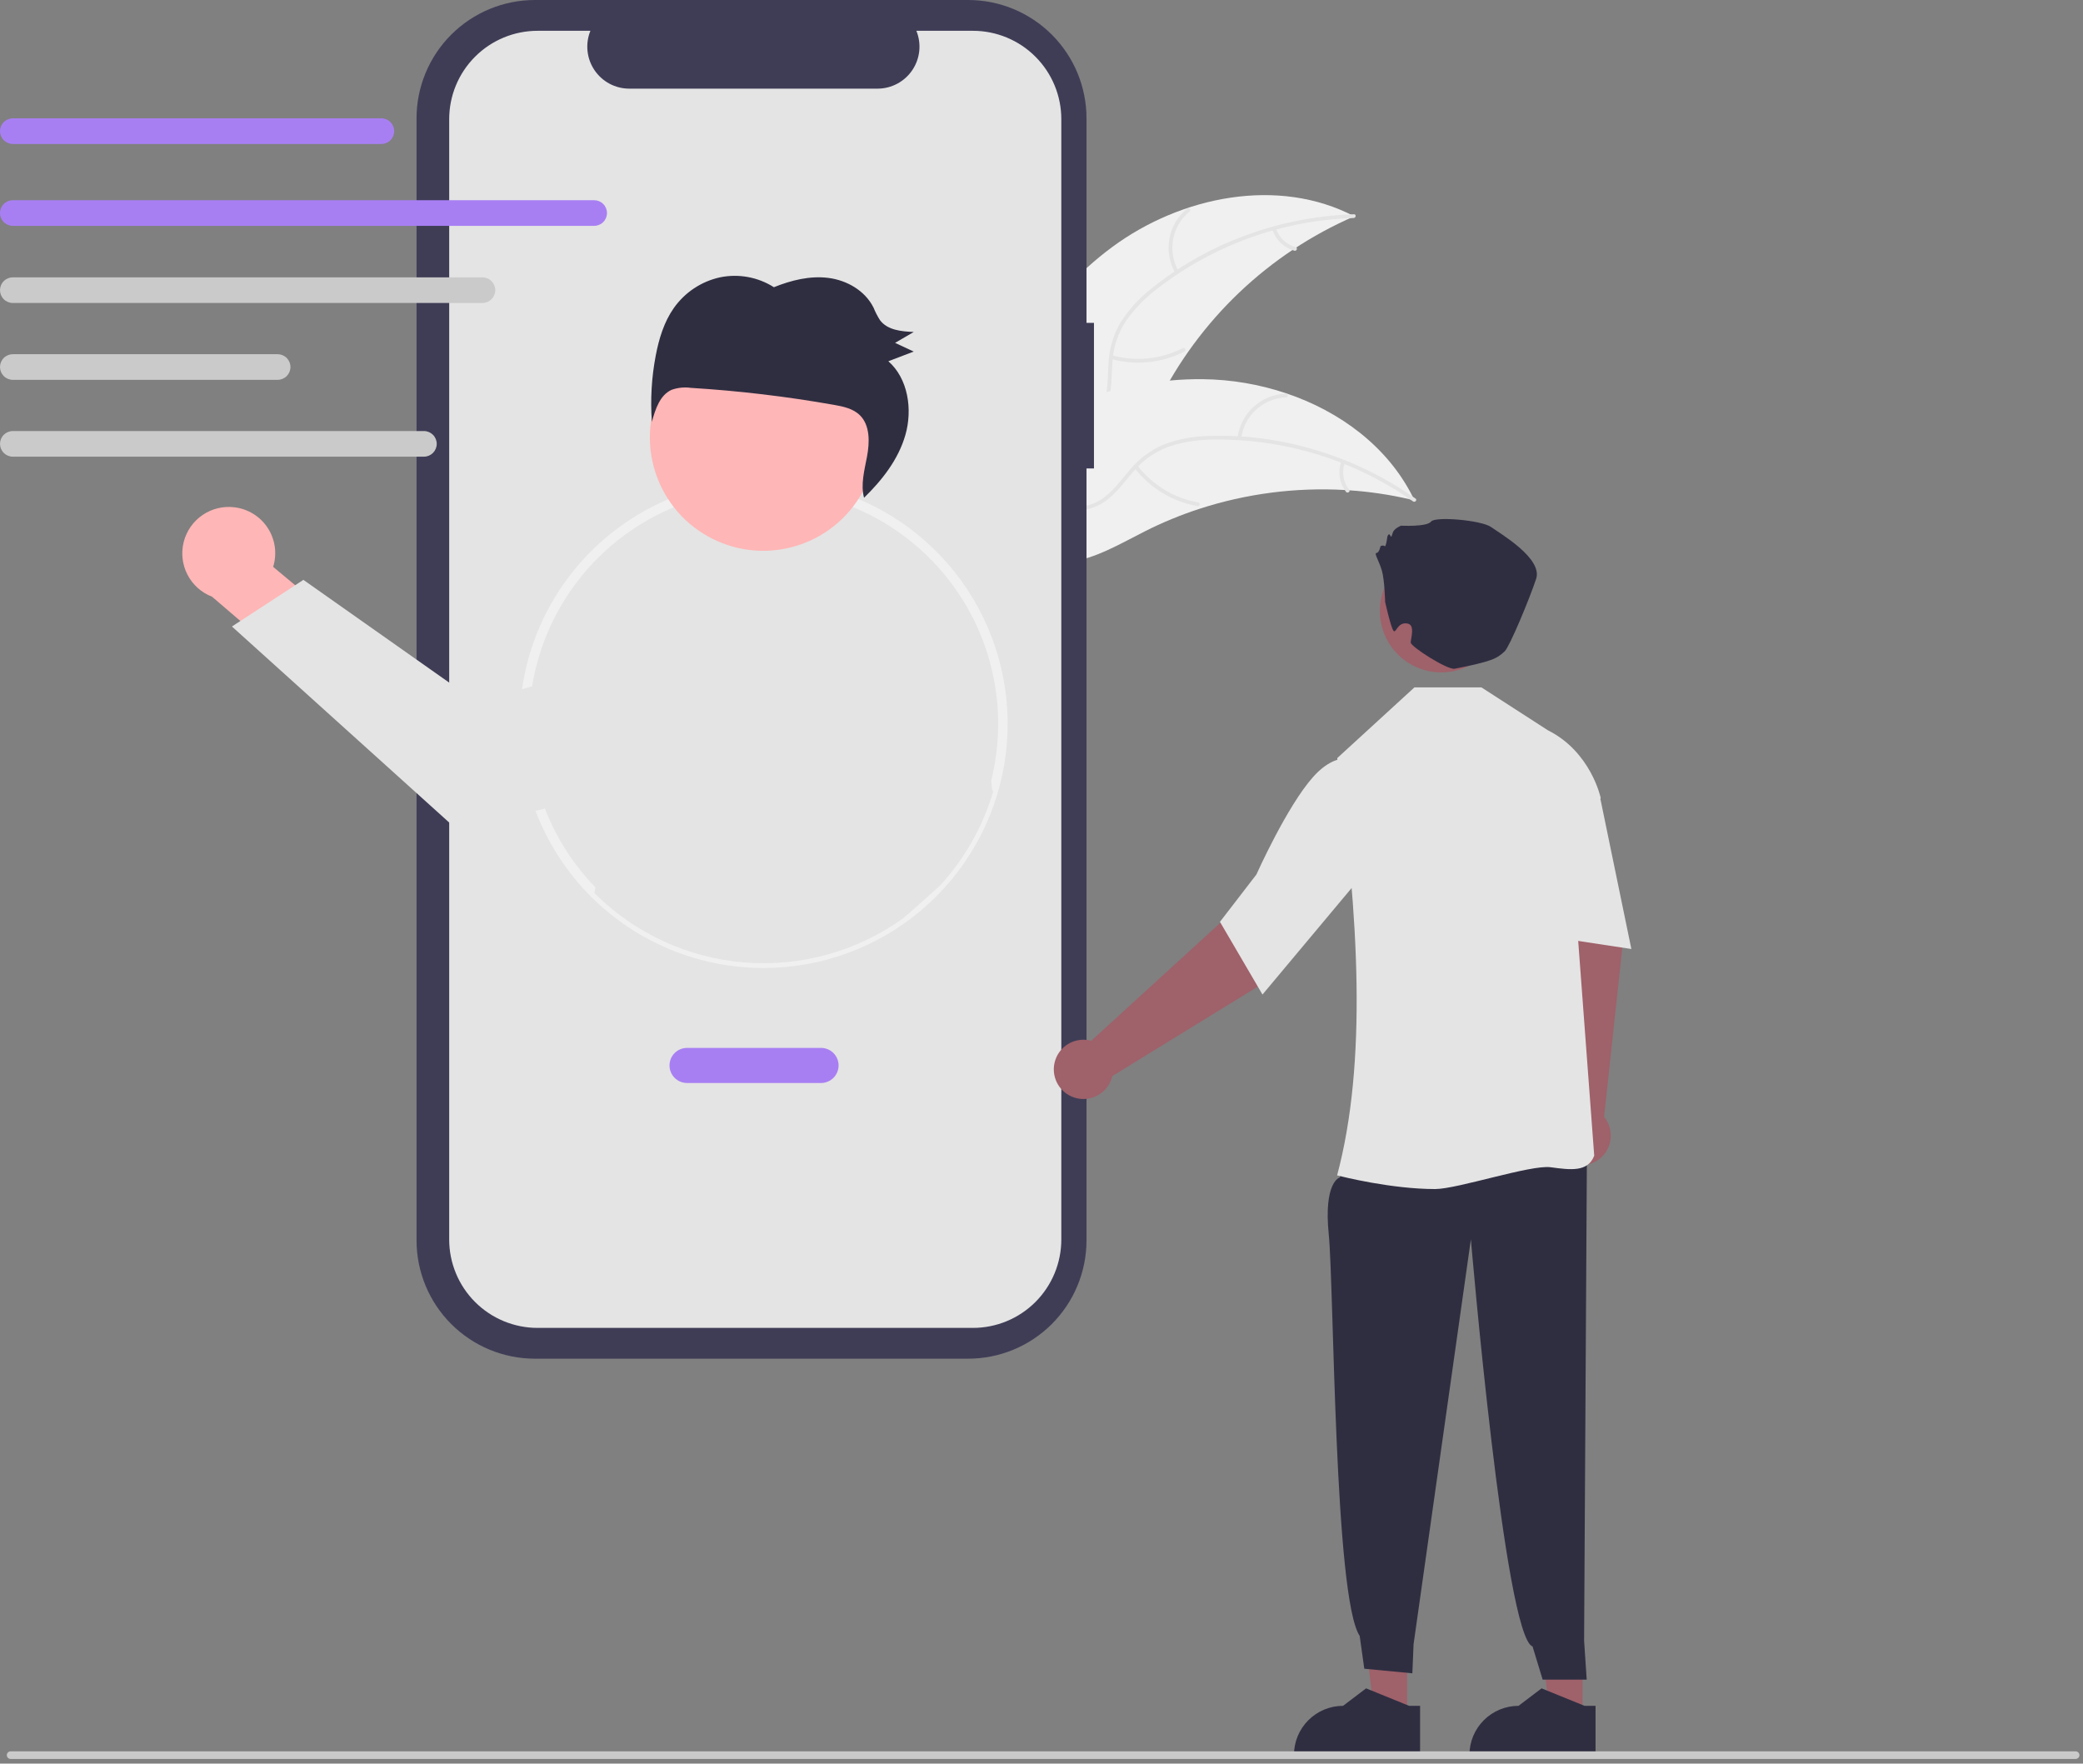 <svg width="326" height="276" viewBox="0 0 326 276" fill="none" xmlns="http://www.w3.org/2000/svg">
<rect x="0" y="0" width="326" height="276" fill="#808080" stroke="none"/>
<g clip-path="url(#clip0_9_2)">
<path d="M174.06 38.663C184.857 30.688 200.057 27.63 211.95 33.852C198.561 39.666 187.66 50.028 181.175 63.105C178.692 68.157 176.457 74.035 171.335 76.37C168.148 77.823 164.386 77.543 161.086 76.37C157.785 75.196 154.849 73.203 151.955 71.231L151.086 71.127C156.238 58.732 163.264 46.639 174.06 38.663Z" fill="#F0F0F0"/>
<path d="M211.854 34.117C200.75 34.465 190.037 38.303 181.238 45.086C179.318 46.513 177.634 48.233 176.25 50.184C174.962 52.128 174.219 54.381 174.097 56.709C173.94 58.878 174.03 61.114 173.348 63.207C172.983 64.273 172.397 65.25 171.628 66.073C170.86 66.897 169.925 67.549 168.887 67.986C166.328 69.142 163.506 69.311 160.74 69.379C157.67 69.455 154.479 69.485 151.687 70.931C151.349 71.106 151.097 70.571 151.434 70.396C156.293 67.881 161.97 69.522 167.076 68.025C169.459 67.326 171.646 65.906 172.602 63.528C173.439 61.45 173.348 59.143 173.488 56.946C173.574 54.673 174.215 52.456 175.355 50.487C176.636 48.472 178.25 46.69 180.129 45.217C184.305 41.832 188.988 39.125 194.006 37.195C199.72 34.961 205.774 33.721 211.906 33.528C212.286 33.516 212.232 34.105 211.854 34.117V34.117Z" fill="#E4E4E4"/>
<path d="M183.943 42.735C183.005 41.105 182.678 39.194 183.019 37.344C183.36 35.494 184.348 33.825 185.806 32.636C186.101 32.397 186.488 32.845 186.191 33.085C184.832 34.19 183.912 35.744 183.598 37.467C183.283 39.191 183.595 40.969 184.477 42.483C184.669 42.812 184.133 43.062 183.943 42.735V42.735Z" fill="#E4E4E4"/>
<path d="M174.032 55.599C177.736 56.634 181.693 56.236 185.116 54.482C185.455 54.308 185.707 54.844 185.368 55.017C181.803 56.835 177.684 57.242 173.833 56.156C173.465 56.052 173.667 55.496 174.032 55.599Z" fill="#E4E4E4"/>
<path d="M199.692 35.745C199.923 36.452 200.326 37.09 200.865 37.602C201.404 38.114 202.062 38.484 202.779 38.68C203.147 38.779 202.945 39.335 202.579 39.237C201.788 39.017 201.062 38.607 200.465 38.043C199.869 37.478 199.419 36.776 199.157 35.997C199.126 35.926 199.123 35.846 199.149 35.773C199.176 35.7 199.229 35.639 199.298 35.604C199.369 35.571 199.45 35.567 199.524 35.593C199.598 35.62 199.658 35.674 199.692 35.745H199.692Z" fill="#E4E4E4"/>
<path d="M221.38 78.31C221.148 78.254 220.917 78.199 220.681 78.147C217.563 77.42 214.391 76.947 211.196 76.733C210.949 76.713 210.699 76.696 210.452 76.683C202.75 76.25 195.034 77.251 187.697 79.636C184.778 80.587 181.936 81.759 179.195 83.142C175.41 85.051 171.458 87.423 167.383 87.955C166.958 88.015 166.531 88.049 166.102 88.056L151.026 72.194C151.01 72.141 150.99 72.091 150.974 72.037L150.343 71.431C150.479 71.35 150.622 71.269 150.759 71.188C150.838 71.14 150.92 71.096 150.999 71.049C151.053 71.018 151.106 70.988 151.153 70.957C151.171 70.947 151.189 70.937 151.203 70.93C151.25 70.9 151.297 70.876 151.34 70.849C152.139 70.393 152.942 69.941 153.751 69.494C153.754 69.491 153.754 69.491 153.761 69.491C159.929 66.102 166.434 63.199 173.173 61.375C173.376 61.32 173.582 61.261 173.792 61.214C176.834 60.409 179.937 59.853 183.069 59.553C184.785 59.395 186.508 59.323 188.231 59.339C192.683 59.387 197.1 60.136 201.319 61.557C209.73 64.392 217.141 69.885 221.085 77.709C221.185 77.909 221.283 78.106 221.38 78.31Z" fill="#F0F0F0"/>
<path d="M221.145 78.465C212.069 72.057 201.204 68.672 190.095 68.79C187.703 68.773 185.323 69.133 183.043 69.857C180.845 70.634 178.895 71.986 177.396 73.772C175.965 75.408 174.69 77.248 172.886 78.509C171.953 79.14 170.897 79.567 169.787 79.762C168.677 79.956 167.539 79.914 166.446 79.638C163.707 79.021 161.352 77.456 159.103 75.846C156.606 74.058 154.04 72.161 150.94 71.634C150.564 71.57 150.685 70.991 151.06 71.055C156.454 71.972 159.999 76.7 164.977 78.579C167.3 79.456 169.902 79.638 172.097 78.316C174.016 77.16 175.332 75.264 176.767 73.594C178.204 71.831 180.051 70.446 182.146 69.561C184.382 68.723 186.744 68.272 189.131 68.227C194.504 68.039 199.872 68.697 205.04 70.177C210.948 71.833 216.529 74.488 221.541 78.026C221.851 78.245 221.453 78.683 221.145 78.466L221.145 78.465Z" fill="#E4E4E4"/>
<path d="M193.67 68.542C193.903 66.675 194.792 64.952 196.179 63.68C197.565 62.409 199.358 61.672 201.238 61.6C201.618 61.587 201.657 62.177 201.276 62.19C199.525 62.254 197.855 62.941 196.566 64.128C195.278 65.314 194.456 66.923 194.249 68.662C194.204 69.04 193.625 68.917 193.67 68.542H193.67Z" fill="#E4E4E4"/>
<path d="M178.012 72.846C180.346 75.902 183.746 77.967 187.534 78.627C187.91 78.693 187.789 79.272 187.414 79.207C183.473 78.512 179.939 76.356 177.517 73.17C177.287 72.867 177.783 72.544 178.012 72.846V72.846Z" fill="#E4E4E4"/>
<path d="M210.453 72.442C210.213 73.146 210.15 73.898 210.272 74.631C210.394 75.365 210.696 76.056 211.151 76.644C211.386 76.945 210.89 77.267 210.657 76.969C210.157 76.317 209.824 75.552 209.688 74.743C209.551 73.933 209.615 73.101 209.874 72.322C209.893 72.246 209.939 72.18 210.004 72.138C210.069 72.095 210.148 72.079 210.224 72.092C210.301 72.109 210.368 72.155 210.411 72.22C210.454 72.286 210.469 72.365 210.453 72.442V72.442Z" fill="#E4E4E4"/>
<path d="M171.212 50.528H170.044V18.523C170.044 16.091 169.564 13.682 168.634 11.435C167.703 9.188 166.338 7.145 164.618 5.425C162.898 3.705 160.856 2.341 158.609 1.41C156.361 0.479 153.953 1.31139e-06 151.52 0H83.714C81.281 -5.24536e-06 78.872 0.479 76.625 1.41C74.378 2.341 72.336 3.705 70.615 5.425C68.895 7.145 67.531 9.187 66.6 11.435C65.669 13.682 65.19 16.091 65.19 18.523V194.104C65.19 199.017 67.142 203.729 70.615 207.202C74.089 210.676 78.801 212.628 83.713 212.628H151.52C156.433 212.628 161.144 210.676 164.618 207.202C168.092 203.729 170.044 199.017 170.044 194.104V73.31H171.212V50.528Z" fill="#3F3D56"/>
<path d="M152.267 4.819H143.416C143.823 5.817 143.979 6.9 143.869 7.972C143.759 9.044 143.387 10.073 142.786 10.967C142.185 11.862 141.373 12.595 140.422 13.101C139.471 13.608 138.409 13.873 137.332 13.873H98.486C97.408 13.873 96.347 13.608 95.396 13.101C94.445 12.595 93.633 11.862 93.032 10.967C92.431 10.073 92.059 9.044 91.949 7.972C91.839 6.9 91.994 5.817 92.401 4.819H84.134C80.466 4.819 76.947 6.277 74.353 8.871C71.759 11.465 70.301 14.983 70.301 18.652V193.975C70.301 195.792 70.659 197.591 71.354 199.269C72.049 200.947 73.068 202.472 74.353 203.757C75.637 205.041 77.162 206.06 78.841 206.756C80.519 207.451 82.318 207.809 84.134 207.809H152.267C154.084 207.809 155.883 207.451 157.561 206.756C159.239 206.06 160.764 205.041 162.049 203.757C163.333 202.472 164.352 200.947 165.048 199.269C165.743 197.591 166.101 195.792 166.101 193.975V18.652C166.101 14.983 164.643 11.465 162.049 8.871C159.455 6.277 155.936 4.819 152.267 4.819Z" fill="#E4E4E4"/>
<path d="M119.51 151.488C114.493 151.493 109.524 150.508 104.888 148.59C100.252 146.672 96.039 143.859 92.491 140.311C88.944 136.764 86.13 132.551 84.213 127.915C82.295 123.279 81.31 118.31 81.315 113.293C81.307 106.247 83.252 99.338 86.932 93.33C90.612 87.323 95.884 82.452 102.164 79.258C106.716 76.942 111.685 75.561 116.779 75.195C121.873 74.83 126.989 75.487 131.825 77.129C140.39 80.048 147.64 85.912 152.285 93.676C156.93 101.441 158.669 110.603 157.19 119.529C155.712 128.456 151.113 136.568 144.212 142.42C137.312 148.273 128.558 151.486 119.51 151.488L119.51 151.488ZM119.51 76.595C113.716 76.578 108.001 77.948 102.845 80.592C98.338 82.888 94.354 86.091 91.144 90.001C87.934 93.91 85.566 98.44 84.19 103.308C82.814 108.175 82.459 113.275 83.147 118.286C83.836 123.297 85.553 128.112 88.191 132.428C90.828 136.745 94.33 140.469 98.475 143.367C102.621 146.266 107.321 148.276 112.28 149.272C117.24 150.268 122.351 150.228 127.294 149.154C132.237 148.08 136.905 145.996 141.004 143.033C142.986 141.603 144.819 139.977 146.475 138.179C151.318 132.939 154.527 126.401 155.711 119.365C156.895 112.33 156.001 105.101 153.139 98.566C150.277 92.03 145.572 86.471 139.599 82.568C133.626 78.666 126.645 76.59 119.51 76.595Z" fill="#F0F0F0"/>
<path d="M36.746 79.395C37.794 79.527 38.801 79.886 39.696 80.449C40.59 81.012 41.35 81.764 41.922 82.652C42.495 83.54 42.865 84.543 43.008 85.59C43.151 86.637 43.062 87.702 42.749 88.711L55.439 99.282L50.896 108.561L33.185 93.381C31.524 92.742 30.156 91.516 29.34 89.936C28.523 88.355 28.314 86.53 28.753 84.806C29.192 83.082 30.248 81.579 31.721 80.582C33.194 79.585 34.982 79.162 36.746 79.395L36.746 79.395Z" fill="#FFB6B6"/>
<path d="M155.269 123.478C155.015 120.742 153.962 115.824 153.07 114.005C150.325 106.821 132.591 100.917 130.21 100.156L129.606 93.441L104.966 90.79L101.84 99.377L93.003 102.693C92.403 102.916 91.86 103.27 91.413 103.728C90.966 104.187 90.625 104.738 90.416 105.344L82.488 107.636L74.664 109.897L47.483 90.745L46.2 91.583L37.622 97.18L36.299 98.044L71.474 129.779L84.54 126.713L94.366 124.402L95.205 127.807L93.033 139.77C99.325 146.064 107.654 149.911 116.526 150.62C125.398 151.329 134.232 148.854 141.444 143.639L147.026 138.686C150.916 134.48 153.788 129.435 155.419 123.942L155.269 123.478Z" fill="#E4E4E4"/>
<path d="M125.028 85.297C134.329 82.218 139.373 72.181 136.293 62.88C133.214 53.578 123.177 48.534 113.875 51.614C104.574 54.693 99.53 64.73 102.61 74.032C105.689 83.333 115.726 88.377 125.028 85.297Z" fill="#FFB6B6"/>
<path d="M105.438 48.231C107.163 45.768 109.751 44.044 112.689 43.401C115.593 42.804 118.616 43.358 121.119 44.947C123.841 43.851 126.776 43.123 129.66 43.493C132.543 43.863 135.37 45.474 136.704 48.127C136.985 48.815 137.325 49.476 137.722 50.104C138.897 51.672 141.082 51.876 143.011 51.951C142.036 52.52 141.06 53.089 140.084 53.657C141.057 54.111 142.029 54.564 143.001 55.017C141.678 55.522 140.355 56.027 139.031 56.532C142.111 59.239 142.856 64.058 141.69 68.097C140.586 71.922 138.055 75.141 135.228 77.897C134.676 75.841 135.283 73.611 135.687 71.482C136.114 69.232 136.182 66.601 134.607 65.013C133.544 63.941 131.985 63.618 130.516 63.358C123.102 62.046 115.619 61.158 108.104 60.697C107.098 60.558 106.074 60.662 105.117 61.002C103.288 61.814 102.554 64.046 102.024 66.025C101.77 62.551 101.973 59.06 102.627 55.639C103.128 53.021 103.918 50.4 105.438 48.231Z" fill="#2F2E41"/>
<path d="M128.497 169.484H107.527C106.799 169.484 106.1 169.194 105.585 168.679C105.07 168.164 104.781 167.466 104.781 166.738C104.781 166.009 105.07 165.311 105.585 164.796C106.1 164.281 106.799 163.992 107.527 163.992H128.497C129.226 163.992 129.924 164.281 130.439 164.796C130.954 165.311 131.243 166.009 131.243 166.738C131.243 167.466 130.954 168.164 130.439 168.679C129.924 169.194 129.226 169.484 128.497 169.484Z" fill="#A87FF3"/>
<path d="M59.686 22.53H2.006C1.475 22.53 0.965 22.318 0.59 21.942C0.214 21.566 0.003 21.056 0.003 20.524C0.003 19.993 0.214 19.483 0.59 19.107C0.965 18.731 1.475 18.519 2.006 18.518H59.686C60.218 18.518 60.728 18.73 61.105 19.106C61.481 19.482 61.692 19.992 61.692 20.524C61.692 21.056 61.481 21.567 61.105 21.943C60.728 22.319 60.218 22.53 59.686 22.53Z" fill="#A87FF3"/>
<path d="M92.989 35.344H2.006C1.474 35.344 0.964 35.133 0.588 34.756C0.211 34.38 0 33.87 0 33.338C0 32.806 0.211 32.295 0.588 31.919C0.964 31.543 1.474 31.332 2.006 31.332H92.989C93.521 31.332 94.031 31.543 94.407 31.919C94.784 32.295 94.995 32.806 94.995 33.338C94.995 33.87 94.784 34.38 94.407 34.756C94.031 35.133 93.521 35.344 92.989 35.344Z" fill="#A87FF3"/>
<path d="M75.505 47.415H2.006C1.474 47.415 0.964 47.204 0.588 46.828C0.211 46.452 1.52588e-05 45.941 1.52588e-05 45.409C1.52588e-05 44.877 0.211 44.367 0.588 43.991C0.964 43.614 1.474 43.403 2.006 43.403H75.505C76.037 43.403 76.547 43.614 76.923 43.991C77.299 44.367 77.511 44.877 77.511 45.409C77.511 45.941 77.299 46.452 76.923 46.828C76.547 47.204 76.037 47.415 75.505 47.415Z" fill="#CACACA"/>
<path d="M43.452 59.442H2.006C1.474 59.442 0.964 59.231 0.588 58.855C0.211 58.478 1.52588e-05 57.968 1.52588e-05 57.436C1.52588e-05 56.904 0.211 56.394 0.588 56.018C0.964 55.642 1.474 55.43 2.006 55.43H43.452C43.983 55.43 44.494 55.642 44.87 56.018C45.246 56.394 45.458 56.904 45.458 57.436C45.458 57.968 45.246 58.478 44.87 58.855C44.494 59.231 43.983 59.442 43.452 59.442Z" fill="#CACACA"/>
<path d="M66.347 71.468H2.006C1.475 71.468 0.965 71.256 0.59 70.88C0.214 70.504 0.003 69.994 0.003 69.462C0.003 68.931 0.214 68.421 0.59 68.045C0.965 67.669 1.475 67.457 2.006 67.456H66.347C66.878 67.457 67.388 67.669 67.763 68.045C68.139 68.421 68.35 68.931 68.35 69.462C68.35 69.994 68.139 70.504 67.763 70.88C67.388 71.256 66.878 71.468 66.347 71.468Z" fill="#CACACA"/>
<path d="M247.677 267.732L242.507 267.731L240.048 247.791L247.678 247.791L247.677 267.732Z" fill="#9F616A"/>
<path d="M249.711 274.886L229.974 274.886V274.636C229.974 272.599 230.783 270.645 232.224 269.204C233.665 267.763 235.619 266.954 237.656 266.954H237.657L241.262 264.219L247.988 266.954L249.711 266.954L249.711 274.886Z" fill="#2F2E41"/>
<path d="M244.665 174.015L242.385 146.215L240.594 135.781L250.622 133.566L253.95 147.851L251.051 174.787C251.636 175.503 251.993 176.379 252.076 177.3C252.16 178.221 251.966 179.146 251.52 179.957C251.074 180.767 250.396 181.425 249.573 181.847C248.749 182.269 247.819 182.435 246.901 182.324C245.982 182.213 245.118 181.83 244.419 181.225C243.72 180.619 243.218 179.818 242.978 178.925C242.737 178.031 242.77 177.087 243.07 176.212C243.371 175.337 243.926 174.572 244.665 174.015H244.665Z" fill="#9F616A"/>
<path d="M220.216 267.732L215.047 267.731L212.587 247.791L220.217 247.791L220.216 267.732Z" fill="#9F616A"/>
<path d="M211.943 180.317L209.651 184.282C209.651 184.282 207.133 184.97 207.956 193.178C208.779 201.387 208.814 250.022 212.798 256.007L213.519 261.146L221.041 261.865L221.231 257.305L230.201 193.953C230.201 193.953 235.484 256.144 239.854 257.666L241.432 262.848L248.327 262.851L247.919 256.745L248.364 179.675L211.943 180.317Z" fill="#2F2E41"/>
<path d="M209.423 183.98L209.265 183.939C213.995 166.246 212.63 143.335 209.29 118.733L209.29 118.632L221.365 107.572H231.85L242.244 114.28C248.964 117.639 250.491 124.754 250.506 124.826L250.516 124.877L246.399 139.248L249.5 180.811L249.504 180.859L249.486 180.904C248.482 183.449 245.793 183.087 242.678 182.667C239.569 182.247 228.111 186.081 224.597 186.081C217.731 186.081 209.914 184.106 209.423 183.98Z" fill="#E4E4E4"/>
<path d="M240.068 119.881L244.572 117.922L250.506 125.198L255.317 148.514L238.84 146.017L240.068 119.881Z" fill="#E4E4E4"/>
<path d="M170.787 162.876L191.378 144.06L198.534 136.258L206.423 142.834L197.161 154.208L174.084 168.398C173.875 169.299 173.402 170.117 172.724 170.747C172.047 171.377 171.197 171.79 170.283 171.933C169.369 172.076 168.433 171.943 167.596 171.55C166.758 171.157 166.058 170.523 165.583 169.729C165.109 168.934 164.883 168.017 164.934 167.093C164.986 166.169 165.312 165.282 165.871 164.546C166.431 163.809 167.198 163.256 168.073 162.959C168.949 162.661 169.894 162.632 170.787 162.876L170.787 162.876Z" fill="#9F616A"/>
<path d="M190.929 144.264L196.632 136.858C196.68 136.752 201.411 126.179 205.513 121.584C209.72 116.872 213.032 119.282 213.065 119.308L213.147 119.37L213.376 136.773L197.585 155.642L190.929 144.264Z" fill="#E4E4E4"/>
<path d="M235.055 97.155C235.905 91.915 232.347 86.978 227.107 86.127C221.867 85.277 216.93 88.836 216.08 94.076C215.23 99.315 218.788 104.252 224.028 105.103C229.268 105.953 234.205 102.395 235.055 97.155Z" fill="#9F616A"/>
<path d="M216.78 94.188C216.78 94.188 216.703 90.809 216.276 89.314C215.849 87.819 214.995 86.537 215.422 86.537C215.849 86.537 216.063 85.469 216.063 85.469C216.063 85.469 216.49 85.256 216.703 85.469C216.917 85.683 217.131 83.974 217.131 83.974C217.131 83.974 217.344 83.334 217.558 83.761C217.771 84.188 217.771 83.974 217.985 83.334C218.198 82.693 219.267 82.266 219.267 82.266C219.267 82.266 223.325 82.479 223.966 81.625C224.606 80.77 231.868 81.411 233.364 82.479C234.859 83.547 241.48 87.392 240.412 90.596C239.344 93.799 236.27 101.176 235.5 101.916C234.281 103.086 233.438 103.507 227.674 104.654C226.545 104.879 220.787 101.196 220.787 100.555C220.787 99.915 221.482 97.883 220.366 97.604C218.679 97.182 218.489 99.314 218.062 98.674C217.635 98.033 216.78 94.188 216.78 94.188Z" fill="#2F2E41"/>
<path d="M222.25 274.886L202.513 274.886V274.636C202.513 272.599 203.322 270.645 204.763 269.204C206.204 267.763 208.158 266.954 210.195 266.954H210.196L213.801 264.219L220.528 266.954L222.251 266.954L222.25 274.886Z" fill="#2F2E41"/>
<path d="M324.848 275.263H1.662C1.504 275.263 1.353 275.2 1.241 275.089C1.13 274.977 1.067 274.826 1.067 274.668C1.067 274.511 1.13 274.36 1.241 274.248C1.353 274.137 1.504 274.074 1.662 274.074H324.848C325.006 274.074 325.157 274.137 325.268 274.248C325.38 274.36 325.443 274.511 325.443 274.668C325.443 274.826 325.38 274.977 325.268 275.089C325.157 275.2 325.006 275.263 324.848 275.263Z" fill="#CACACA"/>
</g>
<defs>
<clipPath id="clip0_9_2">
<rect width="325.443" height="275.263" fill="white"/>
</clipPath>
</defs>
</svg>

